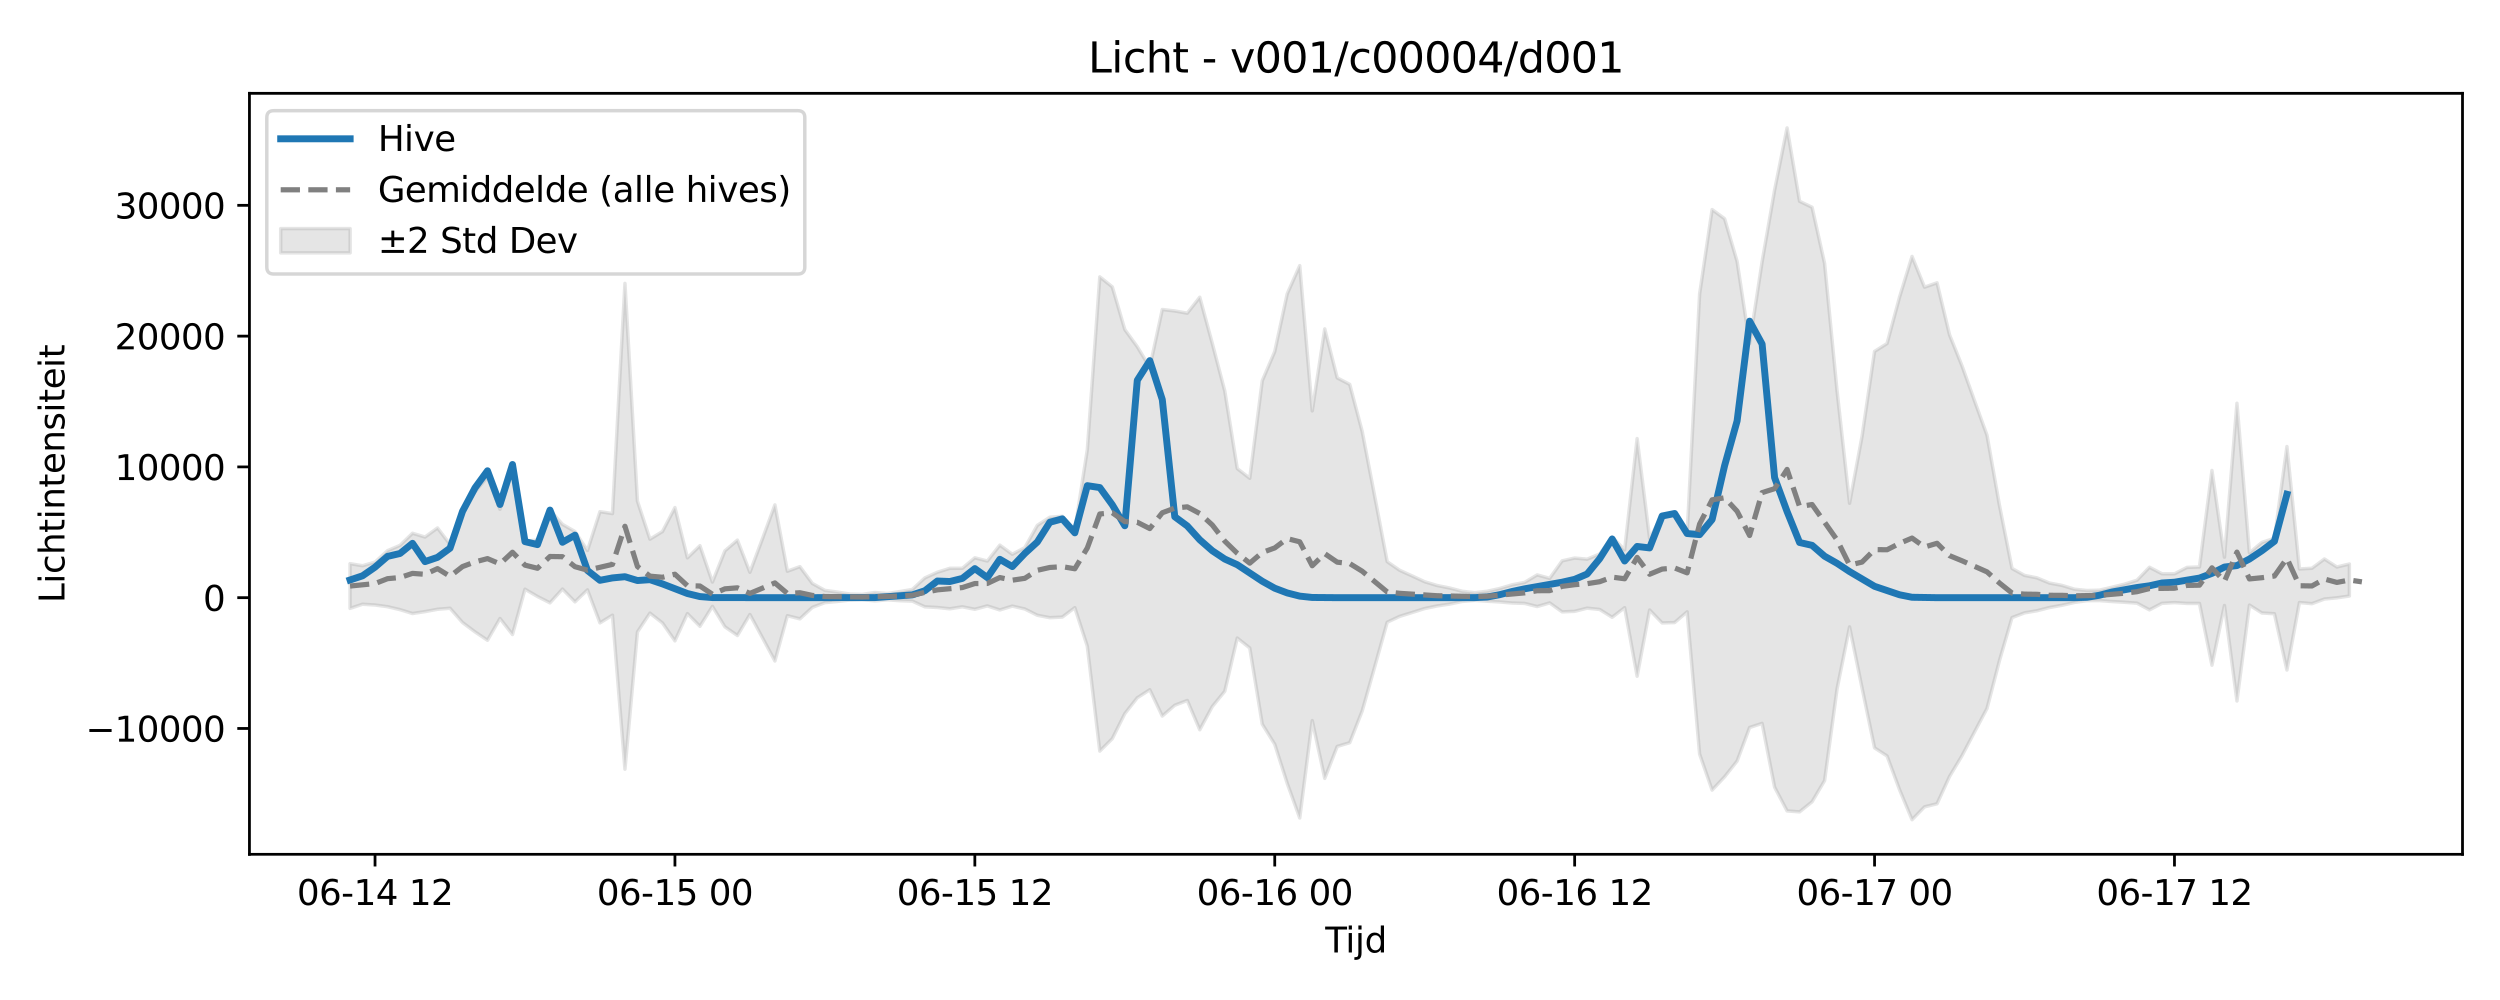 <?xml version="1.0" encoding="utf-8" standalone="no"?>
<!DOCTYPE svg PUBLIC "-//W3C//DTD SVG 1.1//EN"
  "http://www.w3.org/Graphics/SVG/1.1/DTD/svg11.dtd">
<svg xmlns:xlink="http://www.w3.org/1999/xlink" width="720pt" height="288pt" viewBox="0 0 720 288" xmlns="http://www.w3.org/2000/svg" version="1.1">
 <defs>
  <style type="text/css">*{stroke-linejoin: round; stroke-linecap: butt}</style>
 </defs>
 <g id="figure_1">
  <g id="patch_1">
   <path d="M 0 288 
L 720 288 
L 720 0 
L 0 0 
z
" style="fill: #ffffff"/>
  </g>
  <g id="axes_1">
   <g id="patch_2">
    <path d="M 71.84 246.04 
L 709.2 246.04 
L 709.2 26.88 
L 71.84 26.88 
z
" style="fill: #ffffff"/>
   </g>
   <g id="FillBetweenPolyCollection_1">
    <defs>
     <path id="maf5bdc146a" d="M 100.811 -125.662 
L 100.811 -112.777 
L 104.41 -113.981 
L 108.009 -113.755 
L 111.608 -113.27 
L 115.206 -112.419 
L 118.805 -111.305 
L 122.404 -111.852 
L 126.003 -112.524 
L 129.602 -112.824 
L 133.201 -108.725 
L 136.8 -106.02 
L 140.398 -103.599 
L 143.997 -109.879 
L 147.596 -105.257 
L 151.195 -118.308 
L 154.794 -116.21 
L 158.393 -114.378 
L 161.992 -118.353 
L 165.591 -114.666 
L 169.189 -118.114 
L 172.788 -108.609 
L 176.387 -110.822 
L 179.986 -66.468 
L 183.585 -106.007 
L 187.184 -111.414 
L 190.783 -108.592 
L 194.382 -103.433 
L 197.98 -111.276 
L 201.579 -107.619 
L 205.178 -113.359 
L 208.777 -107.466 
L 212.376 -104.97 
L 215.975 -111.023 
L 219.574 -104.342 
L 223.173 -97.64 
L 226.771 -110.677 
L 230.37 -109.77 
L 233.969 -113.078 
L 237.568 -114.436 
L 241.167 -114.77 
L 244.766 -115.189 
L 248.365 -115.306 
L 251.963 -114.942 
L 255.562 -115.244 
L 259.161 -114.998 
L 262.76 -114.866 
L 266.359 -113.23 
L 269.958 -113.044 
L 273.557 -112.66 
L 277.156 -113.239 
L 280.754 -112.528 
L 284.353 -113.501 
L 287.952 -112.327 
L 291.551 -113.439 
L 295.15 -112.608 
L 298.749 -110.806 
L 302.348 -110.104 
L 305.947 -110.277 
L 309.545 -112.992 
L 313.144 -101.89 
L 316.743 -71.683 
L 320.342 -75.268 
L 323.941 -82.468 
L 327.54 -87.041 
L 331.139 -89.355 
L 334.738 -81.78 
L 338.336 -84.889 
L 341.935 -86.26 
L 345.534 -77.827 
L 349.133 -84.499 
L 352.732 -88.916 
L 356.331 -104.244 
L 359.93 -101.375 
L 363.528 -79.444 
L 367.127 -73.642 
L 370.726 -62.376 
L 374.325 -52.418 
L 377.924 -80.473 
L 381.523 -63.826 
L 385.122 -73.025 
L 388.721 -74.1 
L 392.319 -83.255 
L 395.918 -95.965 
L 399.517 -108.8 
L 403.116 -110.491 
L 406.715 -111.6 
L 410.314 -112.74 
L 413.913 -113.486 
L 417.512 -114.028 
L 421.11 -114.79 
L 424.709 -115.094 
L 428.308 -114.845 
L 431.907 -114.636 
L 435.506 -114.327 
L 439.105 -114.222 
L 442.704 -113.313 
L 446.302 -114.359 
L 449.901 -111.776 
L 453.5 -111.935 
L 457.099 -112.846 
L 460.698 -112.479 
L 464.297 -110.222 
L 467.896 -112.992 
L 471.495 -93.24 
L 475.093 -112.322 
L 478.692 -108.594 
L 482.291 -108.699 
L 485.89 -111.795 
L 489.489 -70.836 
L 493.088 -60.452 
L 496.687 -64.278 
L 500.286 -68.81 
L 503.884 -78.476 
L 507.483 -79.66 
L 511.082 -61.293 
L 514.681 -54.452 
L 518.28 -54.183 
L 521.879 -57.09 
L 525.478 -63.171 
L 529.077 -89.601 
L 532.675 -107.462 
L 536.274 -89.863 
L 539.873 -72.619 
L 543.472 -70.278 
L 547.071 -60.569 
L 550.67 -51.922 
L 554.269 -55.627 
L 557.867 -56.511 
L 561.466 -64.367 
L 565.065 -70.363 
L 568.664 -77.191 
L 572.263 -83.973 
L 575.862 -97.808 
L 579.461 -110.126 
L 583.06 -111.491 
L 586.658 -112.103 
L 590.257 -113.029 
L 593.856 -113.68 
L 597.455 -114.492 
L 601.054 -115.014 
L 604.653 -115.028 
L 608.252 -114.758 
L 611.851 -114.543 
L 615.449 -114.287 
L 619.048 -112.358 
L 622.647 -114.237 
L 626.246 -114.447 
L 629.845 -114.211 
L 633.444 -114.211 
L 637.043 -96.422 
L 640.642 -113.615 
L 644.24 -86.112 
L 647.839 -113.735 
L 651.438 -111.456 
L 655.037 -111.242 
L 658.636 -95.031 
L 662.235 -114.47 
L 665.834 -114.142 
L 669.432 -115.481 
L 673.031 -115.818 
L 676.63 -116.345 
L 676.63 -125.572 
L 676.63 -125.572 
L 673.031 -124.704 
L 669.432 -127.011 
L 665.834 -124.342 
L 662.235 -124.143 
L 658.636 -159.398 
L 655.037 -132.972 
L 651.438 -131.788 
L 647.839 -128.801 
L 644.24 -171.864 
L 640.642 -127.523 
L 637.043 -152.513 
L 633.444 -124.719 
L 629.845 -124.587 
L 626.246 -122.738 
L 622.647 -122.757 
L 619.048 -124.638 
L 615.449 -120.891 
L 611.851 -119.754 
L 608.252 -118.877 
L 604.653 -118.033 
L 601.054 -117.935 
L 597.455 -118.308 
L 593.856 -119.409 
L 590.257 -120.079 
L 586.658 -121.572 
L 583.06 -122.289 
L 579.461 -124.29 
L 575.862 -142.348 
L 572.263 -162.632 
L 568.664 -172.579 
L 565.065 -182.625 
L 561.466 -191.58 
L 557.867 -206.559 
L 554.269 -205.293 
L 550.67 -214.15 
L 547.071 -202.442 
L 543.472 -189.061 
L 539.873 -186.802 
L 536.274 -162.38 
L 532.675 -143.054 
L 529.077 -175.39 
L 525.478 -212.144 
L 521.879 -228.309 
L 518.28 -230.022 
L 514.681 -251.158 
L 511.082 -233.223 
L 507.483 -212.592 
L 503.884 -189.072 
L 500.286 -212.71 
L 496.687 -225.005 
L 493.088 -227.648 
L 489.489 -203.333 
L 485.89 -134.247 
L 482.291 -140.15 
L 478.692 -139.616 
L 475.093 -132.92 
L 471.495 -161.691 
L 467.896 -129.638 
L 464.297 -133.357 
L 460.698 -128.45 
L 457.099 -126.958 
L 453.5 -127.282 
L 449.901 -126.478 
L 446.302 -121.438 
L 442.704 -122.433 
L 439.105 -120.281 
L 435.506 -119.574 
L 431.907 -118.511 
L 428.308 -117.713 
L 424.709 -117.299 
L 421.11 -117.712 
L 417.512 -118.655 
L 413.913 -119.371 
L 410.314 -120.457 
L 406.715 -122.129 
L 403.116 -123.755 
L 399.517 -126.234 
L 395.918 -145.053 
L 392.319 -163.715 
L 388.721 -177.297 
L 385.122 -179.17 
L 381.523 -193.282 
L 377.924 -169.658 
L 374.325 -211.497 
L 370.726 -203.403 
L 367.127 -186.754 
L 363.528 -178.334 
L 359.93 -150.249 
L 356.331 -153.054 
L 352.732 -175.405 
L 349.133 -189.124 
L 345.534 -202.397 
L 341.935 -197.803 
L 338.336 -198.448 
L 334.738 -198.869 
L 331.139 -182.187 
L 327.54 -188.144 
L 323.941 -193.103 
L 320.342 -205.383 
L 316.743 -208.264 
L 313.144 -158.464 
L 309.545 -135.399 
L 305.947 -139.323 
L 302.348 -139.037 
L 298.749 -136.704 
L 295.15 -130.284 
L 291.551 -128.376 
L 287.952 -131.001 
L 284.353 -126.428 
L 280.754 -127.356 
L 277.156 -124.33 
L 273.557 -124.329 
L 269.958 -123.191 
L 266.359 -121.568 
L 262.76 -118.246 
L 259.161 -117.63 
L 255.562 -117.074 
L 251.963 -117.361 
L 248.365 -116.829 
L 244.766 -116.922 
L 241.167 -117.491 
L 237.568 -117.971 
L 233.969 -119.962 
L 230.37 -124.812 
L 226.771 -123.483 
L 223.173 -142.596 
L 219.574 -132.796 
L 215.975 -123.179 
L 212.376 -132.444 
L 208.777 -129.362 
L 205.178 -120.361 
L 201.579 -130.845 
L 197.98 -127.336 
L 194.382 -141.818 
L 190.783 -134.911 
L 187.184 -132.723 
L 183.585 -143.683 
L 179.986 -206.387 
L 176.387 -140.09 
L 172.788 -140.644 
L 169.189 -129.456 
L 165.591 -134.925 
L 161.992 -136.99 
L 158.393 -141.088 
L 154.794 -132.467 
L 151.195 -132.16 
L 147.596 -152.657 
L 143.997 -141.318 
L 140.398 -150.64 
L 136.8 -146.331 
L 133.201 -140.927 
L 129.602 -131.214 
L 126.003 -135.95 
L 122.404 -133.335 
L 118.805 -134.426 
L 115.206 -130.931 
L 111.608 -129.409 
L 108.009 -126.112 
L 104.41 -125.076 
L 100.811 -125.662 
z
" style="stroke: #808080; stroke-opacity: 0.2"/>
    </defs>
    <g clip-path="url(#p2684a6dc2f)">
     <use xlink:href="#maf5bdc146a" x="0" y="288" style="fill: #808080; fill-opacity: 0.2; stroke: #808080; stroke-opacity: 0.2"/>
    </g>
   </g>
   <g id="matplotlib.axis_1">
    <g id="xtick_1">
     <g id="line2d_1">
      <defs>
       <path id="me271bc232f" d="M 0 0 
L 0 3.5 
" style="stroke: #000000; stroke-width: 0.8"/>
      </defs>
      <g>
       <use xlink:href="#me271bc232f" x="108.009" y="246.04" style="stroke: #000000; stroke-width: 0.8"/>
      </g>
     </g>
     <g id="text_1">
      <!-- 06-14 12 -->
      <g transform="translate(85.528 260.638) scale(0.1 -0.1)">
       <defs>
        <path id="DejaVuSans-30" d="M 2034 4250 
Q 1547 4250 1301 3770 
Q 1056 3291 1056 2328 
Q 1056 1369 1301 889 
Q 1547 409 2034 409 
Q 2525 409 2770 889 
Q 3016 1369 3016 2328 
Q 3016 3291 2770 3770 
Q 2525 4250 2034 4250 
z
M 2034 4750 
Q 2819 4750 3233 4129 
Q 3647 3509 3647 2328 
Q 3647 1150 3233 529 
Q 2819 -91 2034 -91 
Q 1250 -91 836 529 
Q 422 1150 422 2328 
Q 422 3509 836 4129 
Q 1250 4750 2034 4750 
z
" transform="scale(0.016)"/>
        <path id="DejaVuSans-36" d="M 2113 2584 
Q 1688 2584 1439 2293 
Q 1191 2003 1191 1497 
Q 1191 994 1439 701 
Q 1688 409 2113 409 
Q 2538 409 2786 701 
Q 3034 994 3034 1497 
Q 3034 2003 2786 2293 
Q 2538 2584 2113 2584 
z
M 3366 4563 
L 3366 3988 
Q 3128 4100 2886 4159 
Q 2644 4219 2406 4219 
Q 1781 4219 1451 3797 
Q 1122 3375 1075 2522 
Q 1259 2794 1537 2939 
Q 1816 3084 2150 3084 
Q 2853 3084 3261 2657 
Q 3669 2231 3669 1497 
Q 3669 778 3244 343 
Q 2819 -91 2113 -91 
Q 1303 -91 875 529 
Q 447 1150 447 2328 
Q 447 3434 972 4092 
Q 1497 4750 2381 4750 
Q 2619 4750 2861 4703 
Q 3103 4656 3366 4563 
z
" transform="scale(0.016)"/>
        <path id="DejaVuSans-2d" d="M 313 2009 
L 1997 2009 
L 1997 1497 
L 313 1497 
L 313 2009 
z
" transform="scale(0.016)"/>
        <path id="DejaVuSans-31" d="M 794 531 
L 1825 531 
L 1825 4091 
L 703 3866 
L 703 4441 
L 1819 4666 
L 2450 4666 
L 2450 531 
L 3481 531 
L 3481 0 
L 794 0 
L 794 531 
z
" transform="scale(0.016)"/>
        <path id="DejaVuSans-34" d="M 2419 4116 
L 825 1625 
L 2419 1625 
L 2419 4116 
z
M 2253 4666 
L 3047 4666 
L 3047 1625 
L 3713 1625 
L 3713 1100 
L 3047 1100 
L 3047 0 
L 2419 0 
L 2419 1100 
L 313 1100 
L 313 1709 
L 2253 4666 
z
" transform="scale(0.016)"/>
        <path id="DejaVuSans-20" transform="scale(0.016)"/>
        <path id="DejaVuSans-32" d="M 1228 531 
L 3431 531 
L 3431 0 
L 469 0 
L 469 531 
Q 828 903 1448 1529 
Q 2069 2156 2228 2338 
Q 2531 2678 2651 2914 
Q 2772 3150 2772 3378 
Q 2772 3750 2511 3984 
Q 2250 4219 1831 4219 
Q 1534 4219 1204 4116 
Q 875 4013 500 3803 
L 500 4441 
Q 881 4594 1212 4672 
Q 1544 4750 1819 4750 
Q 2544 4750 2975 4387 
Q 3406 4025 3406 3419 
Q 3406 3131 3298 2873 
Q 3191 2616 2906 2266 
Q 2828 2175 2409 1742 
Q 1991 1309 1228 531 
z
" transform="scale(0.016)"/>
       </defs>
       <use xlink:href="#DejaVuSans-30"/>
       <use xlink:href="#DejaVuSans-36" transform="translate(63.623 0)"/>
       <use xlink:href="#DejaVuSans-2d" transform="translate(127.246 0)"/>
       <use xlink:href="#DejaVuSans-31" transform="translate(163.33 0)"/>
       <use xlink:href="#DejaVuSans-34" transform="translate(226.953 0)"/>
       <use xlink:href="#DejaVuSans-20" transform="translate(290.576 0)"/>
       <use xlink:href="#DejaVuSans-31" transform="translate(322.363 0)"/>
       <use xlink:href="#DejaVuSans-32" transform="translate(385.986 0)"/>
      </g>
     </g>
    </g>
    <g id="xtick_2">
     <g id="line2d_2">
      <g>
       <use xlink:href="#me271bc232f" x="194.382" y="246.04" style="stroke: #000000; stroke-width: 0.8"/>
      </g>
     </g>
     <g id="text_2">
      <!-- 06-15 00 -->
      <g transform="translate(171.901 260.638) scale(0.1 -0.1)">
       <defs>
        <path id="DejaVuSans-35" d="M 691 4666 
L 3169 4666 
L 3169 4134 
L 1269 4134 
L 1269 2991 
Q 1406 3038 1543 3061 
Q 1681 3084 1819 3084 
Q 2600 3084 3056 2656 
Q 3513 2228 3513 1497 
Q 3513 744 3044 326 
Q 2575 -91 1722 -91 
Q 1428 -91 1123 -41 
Q 819 9 494 109 
L 494 744 
Q 775 591 1075 516 
Q 1375 441 1709 441 
Q 2250 441 2565 725 
Q 2881 1009 2881 1497 
Q 2881 1984 2565 2268 
Q 2250 2553 1709 2553 
Q 1456 2553 1204 2497 
Q 953 2441 691 2322 
L 691 4666 
z
" transform="scale(0.016)"/>
       </defs>
       <use xlink:href="#DejaVuSans-30"/>
       <use xlink:href="#DejaVuSans-36" transform="translate(63.623 0)"/>
       <use xlink:href="#DejaVuSans-2d" transform="translate(127.246 0)"/>
       <use xlink:href="#DejaVuSans-31" transform="translate(163.33 0)"/>
       <use xlink:href="#DejaVuSans-35" transform="translate(226.953 0)"/>
       <use xlink:href="#DejaVuSans-20" transform="translate(290.576 0)"/>
       <use xlink:href="#DejaVuSans-30" transform="translate(322.363 0)"/>
       <use xlink:href="#DejaVuSans-30" transform="translate(385.986 0)"/>
      </g>
     </g>
    </g>
    <g id="xtick_3">
     <g id="line2d_3">
      <g>
       <use xlink:href="#me271bc232f" x="280.754" y="246.04" style="stroke: #000000; stroke-width: 0.8"/>
      </g>
     </g>
     <g id="text_3">
      <!-- 06-15 12 -->
      <g transform="translate(258.274 260.638) scale(0.1 -0.1)">
       <use xlink:href="#DejaVuSans-30"/>
       <use xlink:href="#DejaVuSans-36" transform="translate(63.623 0)"/>
       <use xlink:href="#DejaVuSans-2d" transform="translate(127.246 0)"/>
       <use xlink:href="#DejaVuSans-31" transform="translate(163.33 0)"/>
       <use xlink:href="#DejaVuSans-35" transform="translate(226.953 0)"/>
       <use xlink:href="#DejaVuSans-20" transform="translate(290.576 0)"/>
       <use xlink:href="#DejaVuSans-31" transform="translate(322.363 0)"/>
       <use xlink:href="#DejaVuSans-32" transform="translate(385.986 0)"/>
      </g>
     </g>
    </g>
    <g id="xtick_4">
     <g id="line2d_4">
      <g>
       <use xlink:href="#me271bc232f" x="367.127" y="246.04" style="stroke: #000000; stroke-width: 0.8"/>
      </g>
     </g>
     <g id="text_4">
      <!-- 06-16 00 -->
      <g transform="translate(344.647 260.638) scale(0.1 -0.1)">
       <use xlink:href="#DejaVuSans-30"/>
       <use xlink:href="#DejaVuSans-36" transform="translate(63.623 0)"/>
       <use xlink:href="#DejaVuSans-2d" transform="translate(127.246 0)"/>
       <use xlink:href="#DejaVuSans-31" transform="translate(163.33 0)"/>
       <use xlink:href="#DejaVuSans-36" transform="translate(226.953 0)"/>
       <use xlink:href="#DejaVuSans-20" transform="translate(290.576 0)"/>
       <use xlink:href="#DejaVuSans-30" transform="translate(322.363 0)"/>
       <use xlink:href="#DejaVuSans-30" transform="translate(385.986 0)"/>
      </g>
     </g>
    </g>
    <g id="xtick_5">
     <g id="line2d_5">
      <g>
       <use xlink:href="#me271bc232f" x="453.5" y="246.04" style="stroke: #000000; stroke-width: 0.8"/>
      </g>
     </g>
     <g id="text_5">
      <!-- 06-16 12 -->
      <g transform="translate(431.02 260.638) scale(0.1 -0.1)">
       <use xlink:href="#DejaVuSans-30"/>
       <use xlink:href="#DejaVuSans-36" transform="translate(63.623 0)"/>
       <use xlink:href="#DejaVuSans-2d" transform="translate(127.246 0)"/>
       <use xlink:href="#DejaVuSans-31" transform="translate(163.33 0)"/>
       <use xlink:href="#DejaVuSans-36" transform="translate(226.953 0)"/>
       <use xlink:href="#DejaVuSans-20" transform="translate(290.576 0)"/>
       <use xlink:href="#DejaVuSans-31" transform="translate(322.363 0)"/>
       <use xlink:href="#DejaVuSans-32" transform="translate(385.986 0)"/>
      </g>
     </g>
    </g>
    <g id="xtick_6">
     <g id="line2d_6">
      <g>
       <use xlink:href="#me271bc232f" x="539.873" y="246.04" style="stroke: #000000; stroke-width: 0.8"/>
      </g>
     </g>
     <g id="text_6">
      <!-- 06-17 00 -->
      <g transform="translate(517.393 260.638) scale(0.1 -0.1)">
       <defs>
        <path id="DejaVuSans-37" d="M 525 4666 
L 3525 4666 
L 3525 4397 
L 1831 0 
L 1172 0 
L 2766 4134 
L 525 4134 
L 525 4666 
z
" transform="scale(0.016)"/>
       </defs>
       <use xlink:href="#DejaVuSans-30"/>
       <use xlink:href="#DejaVuSans-36" transform="translate(63.623 0)"/>
       <use xlink:href="#DejaVuSans-2d" transform="translate(127.246 0)"/>
       <use xlink:href="#DejaVuSans-31" transform="translate(163.33 0)"/>
       <use xlink:href="#DejaVuSans-37" transform="translate(226.953 0)"/>
       <use xlink:href="#DejaVuSans-20" transform="translate(290.576 0)"/>
       <use xlink:href="#DejaVuSans-30" transform="translate(322.363 0)"/>
       <use xlink:href="#DejaVuSans-30" transform="translate(385.986 0)"/>
      </g>
     </g>
    </g>
    <g id="xtick_7">
     <g id="line2d_7">
      <g>
       <use xlink:href="#me271bc232f" x="626.246" y="246.04" style="stroke: #000000; stroke-width: 0.8"/>
      </g>
     </g>
     <g id="text_7">
      <!-- 06-17 12 -->
      <g transform="translate(603.766 260.638) scale(0.1 -0.1)">
       <use xlink:href="#DejaVuSans-30"/>
       <use xlink:href="#DejaVuSans-36" transform="translate(63.623 0)"/>
       <use xlink:href="#DejaVuSans-2d" transform="translate(127.246 0)"/>
       <use xlink:href="#DejaVuSans-31" transform="translate(163.33 0)"/>
       <use xlink:href="#DejaVuSans-37" transform="translate(226.953 0)"/>
       <use xlink:href="#DejaVuSans-20" transform="translate(290.576 0)"/>
       <use xlink:href="#DejaVuSans-31" transform="translate(322.363 0)"/>
       <use xlink:href="#DejaVuSans-32" transform="translate(385.986 0)"/>
      </g>
     </g>
    </g>
    <g id="text_8">
     <!-- Tijd -->
     <g transform="translate(381.67 274.317) scale(0.1 -0.1)">
      <defs>
       <path id="DejaVuSans-54" d="M -19 4666 
L 3928 4666 
L 3928 4134 
L 2272 4134 
L 2272 0 
L 1638 0 
L 1638 4134 
L -19 4134 
L -19 4666 
z
" transform="scale(0.016)"/>
       <path id="DejaVuSans-69" d="M 603 3500 
L 1178 3500 
L 1178 0 
L 603 0 
L 603 3500 
z
M 603 4863 
L 1178 4863 
L 1178 4134 
L 603 4134 
L 603 4863 
z
" transform="scale(0.016)"/>
       <path id="DejaVuSans-6a" d="M 603 3500 
L 1178 3500 
L 1178 -63 
Q 1178 -731 923 -1031 
Q 669 -1331 103 -1331 
L -116 -1331 
L -116 -844 
L 38 -844 
Q 366 -844 484 -692 
Q 603 -541 603 -63 
L 603 3500 
z
M 603 4863 
L 1178 4863 
L 1178 4134 
L 603 4134 
L 603 4863 
z
" transform="scale(0.016)"/>
       <path id="DejaVuSans-64" d="M 2906 2969 
L 2906 4863 
L 3481 4863 
L 3481 0 
L 2906 0 
L 2906 525 
Q 2725 213 2448 61 
Q 2172 -91 1784 -91 
Q 1150 -91 751 415 
Q 353 922 353 1747 
Q 353 2572 751 3078 
Q 1150 3584 1784 3584 
Q 2172 3584 2448 3432 
Q 2725 3281 2906 2969 
z
M 947 1747 
Q 947 1113 1208 752 
Q 1469 391 1925 391 
Q 2381 391 2643 752 
Q 2906 1113 2906 1747 
Q 2906 2381 2643 2742 
Q 2381 3103 1925 3103 
Q 1469 3103 1208 2742 
Q 947 2381 947 1747 
z
" transform="scale(0.016)"/>
      </defs>
      <use xlink:href="#DejaVuSans-54"/>
      <use xlink:href="#DejaVuSans-69" transform="translate(57.959 0)"/>
      <use xlink:href="#DejaVuSans-6a" transform="translate(85.742 0)"/>
      <use xlink:href="#DejaVuSans-64" transform="translate(113.525 0)"/>
     </g>
    </g>
   </g>
   <g id="matplotlib.axis_2">
    <g id="ytick_1">
     <g id="line2d_8">
      <defs>
       <path id="m7d98e6f53a" d="M 0 0 
L -3.5 0 
" style="stroke: #000000; stroke-width: 0.8"/>
      </defs>
      <g>
       <use xlink:href="#m7d98e6f53a" x="71.84" y="209.794" style="stroke: #000000; stroke-width: 0.8"/>
      </g>
     </g>
     <g id="text_9">
      <!-- −10000 -->
      <g transform="translate(24.648 213.593) scale(0.1 -0.1)">
       <defs>
        <path id="DejaVuSans-2212" d="M 678 2272 
L 4684 2272 
L 4684 1741 
L 678 1741 
L 678 2272 
z
" transform="scale(0.016)"/>
       </defs>
       <use xlink:href="#DejaVuSans-2212"/>
       <use xlink:href="#DejaVuSans-31" transform="translate(83.789 0)"/>
       <use xlink:href="#DejaVuSans-30" transform="translate(147.412 0)"/>
       <use xlink:href="#DejaVuSans-30" transform="translate(211.035 0)"/>
       <use xlink:href="#DejaVuSans-30" transform="translate(274.658 0)"/>
       <use xlink:href="#DejaVuSans-30" transform="translate(338.281 0)"/>
      </g>
     </g>
    </g>
    <g id="ytick_2">
     <g id="line2d_9">
      <g>
       <use xlink:href="#m7d98e6f53a" x="71.84" y="172.13" style="stroke: #000000; stroke-width: 0.8"/>
      </g>
     </g>
     <g id="text_10">
      <!-- 0 -->
      <g transform="translate(58.477 175.93) scale(0.1 -0.1)">
       <use xlink:href="#DejaVuSans-30"/>
      </g>
     </g>
    </g>
    <g id="ytick_3">
     <g id="line2d_10">
      <g>
       <use xlink:href="#m7d98e6f53a" x="71.84" y="134.467" style="stroke: #000000; stroke-width: 0.8"/>
      </g>
     </g>
     <g id="text_11">
      <!-- 10000 -->
      <g transform="translate(33.028 138.266) scale(0.1 -0.1)">
       <use xlink:href="#DejaVuSans-31"/>
       <use xlink:href="#DejaVuSans-30" transform="translate(63.623 0)"/>
       <use xlink:href="#DejaVuSans-30" transform="translate(127.246 0)"/>
       <use xlink:href="#DejaVuSans-30" transform="translate(190.869 0)"/>
       <use xlink:href="#DejaVuSans-30" transform="translate(254.492 0)"/>
      </g>
     </g>
    </g>
    <g id="ytick_4">
     <g id="line2d_11">
      <g>
       <use xlink:href="#m7d98e6f53a" x="71.84" y="96.803" style="stroke: #000000; stroke-width: 0.8"/>
      </g>
     </g>
     <g id="text_12">
      <!-- 20000 -->
      <g transform="translate(33.028 100.602) scale(0.1 -0.1)">
       <use xlink:href="#DejaVuSans-32"/>
       <use xlink:href="#DejaVuSans-30" transform="translate(63.623 0)"/>
       <use xlink:href="#DejaVuSans-30" transform="translate(127.246 0)"/>
       <use xlink:href="#DejaVuSans-30" transform="translate(190.869 0)"/>
       <use xlink:href="#DejaVuSans-30" transform="translate(254.492 0)"/>
      </g>
     </g>
    </g>
    <g id="ytick_5">
     <g id="line2d_12">
      <g>
       <use xlink:href="#m7d98e6f53a" x="71.84" y="59.139" style="stroke: #000000; stroke-width: 0.8"/>
      </g>
     </g>
     <g id="text_13">
      <!-- 30000 -->
      <g transform="translate(33.028 62.938) scale(0.1 -0.1)">
       <defs>
        <path id="DejaVuSans-33" d="M 2597 2516 
Q 3050 2419 3304 2112 
Q 3559 1806 3559 1356 
Q 3559 666 3084 287 
Q 2609 -91 1734 -91 
Q 1441 -91 1130 -33 
Q 819 25 488 141 
L 488 750 
Q 750 597 1062 519 
Q 1375 441 1716 441 
Q 2309 441 2620 675 
Q 2931 909 2931 1356 
Q 2931 1769 2642 2001 
Q 2353 2234 1838 2234 
L 1294 2234 
L 1294 2753 
L 1863 2753 
Q 2328 2753 2575 2939 
Q 2822 3125 2822 3475 
Q 2822 3834 2567 4026 
Q 2313 4219 1838 4219 
Q 1578 4219 1281 4162 
Q 984 4106 628 3988 
L 628 4550 
Q 988 4650 1302 4700 
Q 1616 4750 1894 4750 
Q 2613 4750 3031 4423 
Q 3450 4097 3450 3541 
Q 3450 3153 3228 2886 
Q 3006 2619 2597 2516 
z
" transform="scale(0.016)"/>
       </defs>
       <use xlink:href="#DejaVuSans-33"/>
       <use xlink:href="#DejaVuSans-30" transform="translate(63.623 0)"/>
       <use xlink:href="#DejaVuSans-30" transform="translate(127.246 0)"/>
       <use xlink:href="#DejaVuSans-30" transform="translate(190.869 0)"/>
       <use xlink:href="#DejaVuSans-30" transform="translate(254.492 0)"/>
      </g>
     </g>
    </g>
    <g id="text_14">
     <!-- Lichtintensiteit -->
     <g transform="translate(18.568 173.656) rotate(-90) scale(0.1 -0.1)">
      <defs>
       <path id="DejaVuSans-4c" d="M 628 4666 
L 1259 4666 
L 1259 531 
L 3531 531 
L 3531 0 
L 628 0 
L 628 4666 
z
" transform="scale(0.016)"/>
       <path id="DejaVuSans-63" d="M 3122 3366 
L 3122 2828 
Q 2878 2963 2633 3030 
Q 2388 3097 2138 3097 
Q 1578 3097 1268 2742 
Q 959 2388 959 1747 
Q 959 1106 1268 751 
Q 1578 397 2138 397 
Q 2388 397 2633 464 
Q 2878 531 3122 666 
L 3122 134 
Q 2881 22 2623 -34 
Q 2366 -91 2075 -91 
Q 1284 -91 818 406 
Q 353 903 353 1747 
Q 353 2603 823 3093 
Q 1294 3584 2113 3584 
Q 2378 3584 2631 3529 
Q 2884 3475 3122 3366 
z
" transform="scale(0.016)"/>
       <path id="DejaVuSans-68" d="M 3513 2113 
L 3513 0 
L 2938 0 
L 2938 2094 
Q 2938 2591 2744 2837 
Q 2550 3084 2163 3084 
Q 1697 3084 1428 2787 
Q 1159 2491 1159 1978 
L 1159 0 
L 581 0 
L 581 4863 
L 1159 4863 
L 1159 2956 
Q 1366 3272 1645 3428 
Q 1925 3584 2291 3584 
Q 2894 3584 3203 3211 
Q 3513 2838 3513 2113 
z
" transform="scale(0.016)"/>
       <path id="DejaVuSans-74" d="M 1172 4494 
L 1172 3500 
L 2356 3500 
L 2356 3053 
L 1172 3053 
L 1172 1153 
Q 1172 725 1289 603 
Q 1406 481 1766 481 
L 2356 481 
L 2356 0 
L 1766 0 
Q 1100 0 847 248 
Q 594 497 594 1153 
L 594 3053 
L 172 3053 
L 172 3500 
L 594 3500 
L 594 4494 
L 1172 4494 
z
" transform="scale(0.016)"/>
       <path id="DejaVuSans-6e" d="M 3513 2113 
L 3513 0 
L 2938 0 
L 2938 2094 
Q 2938 2591 2744 2837 
Q 2550 3084 2163 3084 
Q 1697 3084 1428 2787 
Q 1159 2491 1159 1978 
L 1159 0 
L 581 0 
L 581 3500 
L 1159 3500 
L 1159 2956 
Q 1366 3272 1645 3428 
Q 1925 3584 2291 3584 
Q 2894 3584 3203 3211 
Q 3513 2838 3513 2113 
z
" transform="scale(0.016)"/>
       <path id="DejaVuSans-65" d="M 3597 1894 
L 3597 1613 
L 953 1613 
Q 991 1019 1311 708 
Q 1631 397 2203 397 
Q 2534 397 2845 478 
Q 3156 559 3463 722 
L 3463 178 
Q 3153 47 2828 -22 
Q 2503 -91 2169 -91 
Q 1331 -91 842 396 
Q 353 884 353 1716 
Q 353 2575 817 3079 
Q 1281 3584 2069 3584 
Q 2775 3584 3186 3129 
Q 3597 2675 3597 1894 
z
M 3022 2063 
Q 3016 2534 2758 2815 
Q 2500 3097 2075 3097 
Q 1594 3097 1305 2825 
Q 1016 2553 972 2059 
L 3022 2063 
z
" transform="scale(0.016)"/>
       <path id="DejaVuSans-73" d="M 2834 3397 
L 2834 2853 
Q 2591 2978 2328 3040 
Q 2066 3103 1784 3103 
Q 1356 3103 1142 2972 
Q 928 2841 928 2578 
Q 928 2378 1081 2264 
Q 1234 2150 1697 2047 
L 1894 2003 
Q 2506 1872 2764 1633 
Q 3022 1394 3022 966 
Q 3022 478 2636 193 
Q 2250 -91 1575 -91 
Q 1294 -91 989 -36 
Q 684 19 347 128 
L 347 722 
Q 666 556 975 473 
Q 1284 391 1588 391 
Q 1994 391 2212 530 
Q 2431 669 2431 922 
Q 2431 1156 2273 1281 
Q 2116 1406 1581 1522 
L 1381 1569 
Q 847 1681 609 1914 
Q 372 2147 372 2553 
Q 372 3047 722 3315 
Q 1072 3584 1716 3584 
Q 2034 3584 2315 3537 
Q 2597 3491 2834 3397 
z
" transform="scale(0.016)"/>
      </defs>
      <use xlink:href="#DejaVuSans-4c"/>
      <use xlink:href="#DejaVuSans-69" transform="translate(55.713 0)"/>
      <use xlink:href="#DejaVuSans-63" transform="translate(83.496 0)"/>
      <use xlink:href="#DejaVuSans-68" transform="translate(138.477 0)"/>
      <use xlink:href="#DejaVuSans-74" transform="translate(201.855 0)"/>
      <use xlink:href="#DejaVuSans-69" transform="translate(241.064 0)"/>
      <use xlink:href="#DejaVuSans-6e" transform="translate(268.848 0)"/>
      <use xlink:href="#DejaVuSans-74" transform="translate(332.227 0)"/>
      <use xlink:href="#DejaVuSans-65" transform="translate(371.436 0)"/>
      <use xlink:href="#DejaVuSans-6e" transform="translate(432.959 0)"/>
      <use xlink:href="#DejaVuSans-73" transform="translate(496.338 0)"/>
      <use xlink:href="#DejaVuSans-69" transform="translate(548.438 0)"/>
      <use xlink:href="#DejaVuSans-74" transform="translate(576.221 0)"/>
      <use xlink:href="#DejaVuSans-65" transform="translate(615.43 0)"/>
      <use xlink:href="#DejaVuSans-69" transform="translate(676.953 0)"/>
      <use xlink:href="#DejaVuSans-74" transform="translate(704.736 0)"/>
     </g>
    </g>
   </g>
   <g id="line2d_13">
    <path d="M 100.811 167.033 
L 104.41 165.834 
L 108.009 163.336 
L 111.608 160.235 
L 115.206 159.405 
L 118.805 156.481 
L 122.404 161.746 
L 126.003 160.523 
L 129.602 157.886 
L 133.201 147.283 
L 136.8 140.511 
L 140.398 135.591 
L 143.997 145.289 
L 147.596 133.779 
L 151.195 155.986 
L 154.794 156.845 
L 158.393 146.91 
L 161.992 156.171 
L 165.591 154.13 
L 169.189 164.294 
L 172.788 167.127 
L 176.387 166.44 
L 179.986 166.095 
L 183.585 167.193 
L 187.184 166.944 
L 190.783 168.161 
L 197.98 170.937 
L 201.579 171.814 
L 205.178 172.103 
L 223.173 172.13 
L 251.963 172.107 
L 262.76 171.318 
L 266.359 170.132 
L 269.958 167.334 
L 273.557 167.476 
L 277.156 166.583 
L 280.754 163.757 
L 284.353 166.348 
L 287.952 161.081 
L 291.551 163.171 
L 295.15 159.383 
L 298.749 156.096 
L 302.348 150.414 
L 305.947 149.435 
L 309.545 153.452 
L 313.144 139.874 
L 316.743 140.419 
L 320.342 145.379 
L 323.941 151.414 
L 327.54 109.526 
L 331.139 103.868 
L 334.738 115.082 
L 338.336 148.822 
L 341.935 151.479 
L 345.534 155.46 
L 349.133 158.608 
L 352.732 161.006 
L 356.331 162.638 
L 363.528 167.397 
L 367.127 169.405 
L 370.726 170.767 
L 374.325 171.683 
L 377.924 172.069 
L 385.122 172.13 
L 424.709 172.117 
L 428.308 171.94 
L 431.907 171.27 
L 435.506 170.346 
L 439.105 169.578 
L 449.901 167.675 
L 453.5 166.854 
L 457.099 165.315 
L 460.698 160.918 
L 464.297 155.238 
L 467.896 161.564 
L 471.495 157.378 
L 475.093 157.799 
L 478.692 148.615 
L 482.291 147.889 
L 485.89 153.655 
L 489.489 153.969 
L 493.088 149.627 
L 496.687 134.094 
L 500.286 121.234 
L 503.884 92.497 
L 507.483 99.087 
L 511.082 137.551 
L 514.681 147.326 
L 518.28 156.24 
L 521.879 157.059 
L 525.478 160.187 
L 529.077 162.234 
L 532.675 164.612 
L 539.873 168.861 
L 547.071 171.295 
L 550.67 172.013 
L 557.867 172.13 
L 597.455 172.125 
L 601.054 172.016 
L 604.653 171.431 
L 608.252 170.502 
L 615.449 169.207 
L 619.048 168.71 
L 622.647 167.907 
L 626.246 167.68 
L 633.444 166.489 
L 637.043 165.126 
L 640.642 163.31 
L 644.24 162.889 
L 647.839 160.999 
L 651.438 158.599 
L 655.037 155.882 
L 658.636 142.345 
L 658.636 142.345 
" clip-path="url(#p2684a6dc2f)" style="fill: none; stroke: #1f77b4; stroke-width: 2; stroke-linecap: square"/>
   </g>
   <g id="line2d_14">
    <path d="M 100.811 168.78 
L 108.009 168.067 
L 111.608 166.661 
L 115.206 166.325 
L 118.805 165.134 
L 122.404 165.407 
L 126.003 163.763 
L 129.602 165.981 
L 133.201 163.174 
L 136.8 161.825 
L 140.398 160.881 
L 143.997 162.402 
L 147.596 159.043 
L 151.195 162.766 
L 154.794 163.661 
L 158.393 160.267 
L 161.992 160.329 
L 165.591 163.204 
L 169.189 164.215 
L 176.387 162.544 
L 179.986 151.572 
L 183.585 163.155 
L 187.184 165.932 
L 190.783 166.248 
L 194.382 165.375 
L 197.98 168.694 
L 201.579 168.768 
L 205.178 171.14 
L 208.777 169.586 
L 212.376 169.293 
L 215.975 170.899 
L 223.173 167.882 
L 226.771 170.92 
L 230.37 170.709 
L 233.969 171.48 
L 237.568 171.796 
L 248.365 171.932 
L 259.161 171.686 
L 262.76 171.444 
L 266.359 170.601 
L 269.958 169.882 
L 277.156 169.216 
L 280.754 168.058 
L 284.353 168.036 
L 287.952 166.336 
L 291.551 167.093 
L 295.15 166.554 
L 298.749 164.245 
L 302.348 163.429 
L 305.947 163.2 
L 309.545 163.804 
L 313.144 157.823 
L 316.743 148.027 
L 320.342 147.674 
L 323.941 150.215 
L 327.54 150.407 
L 331.139 152.229 
L 334.738 147.676 
L 338.336 146.332 
L 341.935 145.968 
L 345.534 147.888 
L 349.133 151.188 
L 352.732 155.84 
L 356.331 159.351 
L 359.93 162.188 
L 363.528 159.111 
L 367.127 157.802 
L 370.726 155.11 
L 374.325 156.042 
L 377.924 162.935 
L 381.523 159.446 
L 385.122 161.903 
L 388.721 162.302 
L 392.319 164.515 
L 399.517 170.483 
L 403.116 170.877 
L 413.913 171.571 
L 424.709 171.804 
L 428.308 171.721 
L 439.105 170.749 
L 442.704 170.127 
L 446.302 170.101 
L 449.901 168.873 
L 453.5 168.391 
L 457.099 168.098 
L 460.698 167.536 
L 464.297 166.211 
L 467.896 166.685 
L 471.495 160.535 
L 475.093 165.379 
L 478.692 163.895 
L 482.291 163.575 
L 485.89 164.979 
L 489.489 150.915 
L 493.088 143.95 
L 496.687 143.359 
L 500.286 147.24 
L 503.884 154.226 
L 507.483 141.874 
L 511.082 140.742 
L 514.681 135.195 
L 518.28 145.897 
L 521.879 145.3 
L 529.077 155.505 
L 532.675 162.742 
L 536.274 161.879 
L 539.873 158.29 
L 543.472 158.33 
L 547.071 156.495 
L 550.67 154.964 
L 554.269 157.54 
L 557.867 156.465 
L 561.466 160.027 
L 565.065 161.506 
L 572.263 164.698 
L 575.862 167.922 
L 579.461 170.792 
L 583.06 171.11 
L 586.658 171.162 
L 590.257 171.446 
L 593.856 171.455 
L 597.455 171.6 
L 604.653 171.469 
L 611.851 170.851 
L 615.449 170.411 
L 619.048 169.502 
L 626.246 169.408 
L 629.845 168.601 
L 633.444 168.535 
L 637.043 163.532 
L 640.642 167.431 
L 644.24 159.012 
L 647.839 166.732 
L 651.438 166.378 
L 655.037 165.893 
L 658.636 160.785 
L 662.235 168.694 
L 665.834 168.758 
L 669.432 166.754 
L 673.031 167.739 
L 676.63 167.042 
L 680.229 167.576 
L 680.229 167.576 
" clip-path="url(#p2684a6dc2f)" style="fill: none; stroke-dasharray: 5.55,2.4; stroke-dashoffset: 0; stroke: #808080; stroke-width: 1.5"/>
   </g>
   <g id="patch_3">
    <path d="M 71.84 246.04 
L 71.84 26.88 
" style="fill: none; stroke: #000000; stroke-width: 0.8; stroke-linejoin: miter; stroke-linecap: square"/>
   </g>
   <g id="patch_4">
    <path d="M 709.2 246.04 
L 709.2 26.88 
" style="fill: none; stroke: #000000; stroke-width: 0.8; stroke-linejoin: miter; stroke-linecap: square"/>
   </g>
   <g id="patch_5">
    <path d="M 71.84 246.04 
L 709.2 246.04 
" style="fill: none; stroke: #000000; stroke-width: 0.8; stroke-linejoin: miter; stroke-linecap: square"/>
   </g>
   <g id="patch_6">
    <path d="M 71.84 26.88 
L 709.2 26.88 
" style="fill: none; stroke: #000000; stroke-width: 0.8; stroke-linejoin: miter; stroke-linecap: square"/>
   </g>
   <g id="text_15">
    <!-- Licht - v001/c00004/d001 -->
    <g transform="translate(313.383 20.88) scale(0.12 -0.12)">
     <defs>
      <path id="DejaVuSans-76" d="M 191 3500 
L 800 3500 
L 1894 563 
L 2988 3500 
L 3597 3500 
L 2284 0 
L 1503 0 
L 191 3500 
z
" transform="scale(0.016)"/>
      <path id="DejaVuSans-2f" d="M 1625 4666 
L 2156 4666 
L 531 -594 
L 0 -594 
L 1625 4666 
z
" transform="scale(0.016)"/>
     </defs>
     <use xlink:href="#DejaVuSans-4c"/>
     <use xlink:href="#DejaVuSans-69" transform="translate(55.713 0)"/>
     <use xlink:href="#DejaVuSans-63" transform="translate(83.496 0)"/>
     <use xlink:href="#DejaVuSans-68" transform="translate(138.477 0)"/>
     <use xlink:href="#DejaVuSans-74" transform="translate(201.855 0)"/>
     <use xlink:href="#DejaVuSans-20" transform="translate(241.064 0)"/>
     <use xlink:href="#DejaVuSans-2d" transform="translate(272.852 0)"/>
     <use xlink:href="#DejaVuSans-20" transform="translate(308.936 0)"/>
     <use xlink:href="#DejaVuSans-76" transform="translate(340.723 0)"/>
     <use xlink:href="#DejaVuSans-30" transform="translate(399.902 0)"/>
     <use xlink:href="#DejaVuSans-30" transform="translate(463.525 0)"/>
     <use xlink:href="#DejaVuSans-31" transform="translate(527.148 0)"/>
     <use xlink:href="#DejaVuSans-2f" transform="translate(590.771 0)"/>
     <use xlink:href="#DejaVuSans-63" transform="translate(624.463 0)"/>
     <use xlink:href="#DejaVuSans-30" transform="translate(679.443 0)"/>
     <use xlink:href="#DejaVuSans-30" transform="translate(743.066 0)"/>
     <use xlink:href="#DejaVuSans-30" transform="translate(806.689 0)"/>
     <use xlink:href="#DejaVuSans-30" transform="translate(870.312 0)"/>
     <use xlink:href="#DejaVuSans-34" transform="translate(933.936 0)"/>
     <use xlink:href="#DejaVuSans-2f" transform="translate(997.559 0)"/>
     <use xlink:href="#DejaVuSans-64" transform="translate(1031.25 0)"/>
     <use xlink:href="#DejaVuSans-30" transform="translate(1094.727 0)"/>
     <use xlink:href="#DejaVuSans-30" transform="translate(1158.35 0)"/>
     <use xlink:href="#DejaVuSans-31" transform="translate(1221.973 0)"/>
    </g>
   </g>
   <g id="legend_1">
    <g id="patch_7">
     <path d="M 78.84 78.914 
L 229.784 78.914 
Q 231.784 78.914 231.784 76.914 
L 231.784 33.88 
Q 231.784 31.88 229.784 31.88 
L 78.84 31.88 
Q 76.84 31.88 76.84 33.88 
L 76.84 76.914 
Q 76.84 78.914 78.84 78.914 
z
" style="fill: #ffffff; opacity: 0.8; stroke: #cccccc; stroke-linejoin: miter"/>
    </g>
    <g id="line2d_15">
     <path d="M 80.84 39.978 
L 90.84 39.978 
L 100.84 39.978 
" style="fill: none; stroke: #1f77b4; stroke-width: 2; stroke-linecap: square"/>
    </g>
    <g id="text_16">
     <!-- Hive -->
     <g transform="translate(108.84 43.478) scale(0.1 -0.1)">
      <defs>
       <path id="DejaVuSans-48" d="M 628 4666 
L 1259 4666 
L 1259 2753 
L 3553 2753 
L 3553 4666 
L 4184 4666 
L 4184 0 
L 3553 0 
L 3553 2222 
L 1259 2222 
L 1259 0 
L 628 0 
L 628 4666 
z
" transform="scale(0.016)"/>
      </defs>
      <use xlink:href="#DejaVuSans-48"/>
      <use xlink:href="#DejaVuSans-69" transform="translate(75.195 0)"/>
      <use xlink:href="#DejaVuSans-76" transform="translate(102.979 0)"/>
      <use xlink:href="#DejaVuSans-65" transform="translate(162.158 0)"/>
     </g>
    </g>
    <g id="line2d_16">
     <path d="M 80.84 54.657 
L 90.84 54.657 
L 100.84 54.657 
" style="fill: none; stroke-dasharray: 5.55,2.4; stroke-dashoffset: 0; stroke: #808080; stroke-width: 1.5"/>
    </g>
    <g id="text_17">
     <!-- Gemiddelde (alle hives) -->
     <g transform="translate(108.84 58.157) scale(0.1 -0.1)">
      <defs>
       <path id="DejaVuSans-47" d="M 3809 666 
L 3809 1919 
L 2778 1919 
L 2778 2438 
L 4434 2438 
L 4434 434 
Q 4069 175 3628 42 
Q 3188 -91 2688 -91 
Q 1594 -91 976 548 
Q 359 1188 359 2328 
Q 359 3472 976 4111 
Q 1594 4750 2688 4750 
Q 3144 4750 3555 4637 
Q 3966 4525 4313 4306 
L 4313 3634 
Q 3963 3931 3569 4081 
Q 3175 4231 2741 4231 
Q 1884 4231 1454 3753 
Q 1025 3275 1025 2328 
Q 1025 1384 1454 906 
Q 1884 428 2741 428 
Q 3075 428 3337 486 
Q 3600 544 3809 666 
z
" transform="scale(0.016)"/>
       <path id="DejaVuSans-6d" d="M 3328 2828 
Q 3544 3216 3844 3400 
Q 4144 3584 4550 3584 
Q 5097 3584 5394 3201 
Q 5691 2819 5691 2113 
L 5691 0 
L 5113 0 
L 5113 2094 
Q 5113 2597 4934 2840 
Q 4756 3084 4391 3084 
Q 3944 3084 3684 2787 
Q 3425 2491 3425 1978 
L 3425 0 
L 2847 0 
L 2847 2094 
Q 2847 2600 2669 2842 
Q 2491 3084 2119 3084 
Q 1678 3084 1418 2786 
Q 1159 2488 1159 1978 
L 1159 0 
L 581 0 
L 581 3500 
L 1159 3500 
L 1159 2956 
Q 1356 3278 1631 3431 
Q 1906 3584 2284 3584 
Q 2666 3584 2933 3390 
Q 3200 3197 3328 2828 
z
" transform="scale(0.016)"/>
       <path id="DejaVuSans-6c" d="M 603 4863 
L 1178 4863 
L 1178 0 
L 603 0 
L 603 4863 
z
" transform="scale(0.016)"/>
       <path id="DejaVuSans-28" d="M 1984 4856 
Q 1566 4138 1362 3434 
Q 1159 2731 1159 2009 
Q 1159 1288 1364 580 
Q 1569 -128 1984 -844 
L 1484 -844 
Q 1016 -109 783 600 
Q 550 1309 550 2009 
Q 550 2706 781 3412 
Q 1013 4119 1484 4856 
L 1984 4856 
z
" transform="scale(0.016)"/>
       <path id="DejaVuSans-61" d="M 2194 1759 
Q 1497 1759 1228 1600 
Q 959 1441 959 1056 
Q 959 750 1161 570 
Q 1363 391 1709 391 
Q 2188 391 2477 730 
Q 2766 1069 2766 1631 
L 2766 1759 
L 2194 1759 
z
M 3341 1997 
L 3341 0 
L 2766 0 
L 2766 531 
Q 2569 213 2275 61 
Q 1981 -91 1556 -91 
Q 1019 -91 701 211 
Q 384 513 384 1019 
Q 384 1609 779 1909 
Q 1175 2209 1959 2209 
L 2766 2209 
L 2766 2266 
Q 2766 2663 2505 2880 
Q 2244 3097 1772 3097 
Q 1472 3097 1187 3025 
Q 903 2953 641 2809 
L 641 3341 
Q 956 3463 1253 3523 
Q 1550 3584 1831 3584 
Q 2591 3584 2966 3190 
Q 3341 2797 3341 1997 
z
" transform="scale(0.016)"/>
       <path id="DejaVuSans-29" d="M 513 4856 
L 1013 4856 
Q 1481 4119 1714 3412 
Q 1947 2706 1947 2009 
Q 1947 1309 1714 600 
Q 1481 -109 1013 -844 
L 513 -844 
Q 928 -128 1133 580 
Q 1338 1288 1338 2009 
Q 1338 2731 1133 3434 
Q 928 4138 513 4856 
z
" transform="scale(0.016)"/>
      </defs>
      <use xlink:href="#DejaVuSans-47"/>
      <use xlink:href="#DejaVuSans-65" transform="translate(77.49 0)"/>
      <use xlink:href="#DejaVuSans-6d" transform="translate(139.014 0)"/>
      <use xlink:href="#DejaVuSans-69" transform="translate(236.426 0)"/>
      <use xlink:href="#DejaVuSans-64" transform="translate(264.209 0)"/>
      <use xlink:href="#DejaVuSans-64" transform="translate(327.686 0)"/>
      <use xlink:href="#DejaVuSans-65" transform="translate(391.162 0)"/>
      <use xlink:href="#DejaVuSans-6c" transform="translate(452.686 0)"/>
      <use xlink:href="#DejaVuSans-64" transform="translate(480.469 0)"/>
      <use xlink:href="#DejaVuSans-65" transform="translate(543.945 0)"/>
      <use xlink:href="#DejaVuSans-20" transform="translate(605.469 0)"/>
      <use xlink:href="#DejaVuSans-28" transform="translate(637.256 0)"/>
      <use xlink:href="#DejaVuSans-61" transform="translate(676.27 0)"/>
      <use xlink:href="#DejaVuSans-6c" transform="translate(737.549 0)"/>
      <use xlink:href="#DejaVuSans-6c" transform="translate(765.332 0)"/>
      <use xlink:href="#DejaVuSans-65" transform="translate(793.115 0)"/>
      <use xlink:href="#DejaVuSans-20" transform="translate(854.639 0)"/>
      <use xlink:href="#DejaVuSans-68" transform="translate(886.426 0)"/>
      <use xlink:href="#DejaVuSans-69" transform="translate(949.805 0)"/>
      <use xlink:href="#DejaVuSans-76" transform="translate(977.588 0)"/>
      <use xlink:href="#DejaVuSans-65" transform="translate(1036.768 0)"/>
      <use xlink:href="#DejaVuSans-73" transform="translate(1098.291 0)"/>
      <use xlink:href="#DejaVuSans-29" transform="translate(1150.391 0)"/>
     </g>
    </g>
    <g id="patch_8">
     <path d="M 80.84 72.835 
L 100.84 72.835 
L 100.84 65.835 
L 80.84 65.835 
z
" style="fill: #808080; fill-opacity: 0.2; stroke: #808080; stroke-opacity: 0.2; stroke-linejoin: miter"/>
    </g>
    <g id="text_18">
     <!-- ±2 Std Dev -->
     <g transform="translate(108.84 72.835) scale(0.1 -0.1)">
      <defs>
       <path id="DejaVuSans-b1" d="M 2944 4013 
L 2944 2803 
L 4684 2803 
L 4684 2272 
L 2944 2272 
L 2944 1063 
L 2419 1063 
L 2419 2272 
L 678 2272 
L 678 2803 
L 2419 2803 
L 2419 4013 
L 2944 4013 
z
M 678 531 
L 4684 531 
L 4684 0 
L 678 0 
L 678 531 
z
" transform="scale(0.016)"/>
       <path id="DejaVuSans-53" d="M 3425 4513 
L 3425 3897 
Q 3066 4069 2747 4153 
Q 2428 4238 2131 4238 
Q 1616 4238 1336 4038 
Q 1056 3838 1056 3469 
Q 1056 3159 1242 3001 
Q 1428 2844 1947 2747 
L 2328 2669 
Q 3034 2534 3370 2195 
Q 3706 1856 3706 1288 
Q 3706 609 3251 259 
Q 2797 -91 1919 -91 
Q 1588 -91 1214 -16 
Q 841 59 441 206 
L 441 856 
Q 825 641 1194 531 
Q 1563 422 1919 422 
Q 2459 422 2753 634 
Q 3047 847 3047 1241 
Q 3047 1584 2836 1778 
Q 2625 1972 2144 2069 
L 1759 2144 
Q 1053 2284 737 2584 
Q 422 2884 422 3419 
Q 422 4038 858 4394 
Q 1294 4750 2059 4750 
Q 2388 4750 2728 4690 
Q 3069 4631 3425 4513 
z
" transform="scale(0.016)"/>
       <path id="DejaVuSans-44" d="M 1259 4147 
L 1259 519 
L 2022 519 
Q 2988 519 3436 956 
Q 3884 1394 3884 2338 
Q 3884 3275 3436 3711 
Q 2988 4147 2022 4147 
L 1259 4147 
z
M 628 4666 
L 1925 4666 
Q 3281 4666 3915 4102 
Q 4550 3538 4550 2338 
Q 4550 1131 3912 565 
Q 3275 0 1925 0 
L 628 0 
L 628 4666 
z
" transform="scale(0.016)"/>
      </defs>
      <use xlink:href="#DejaVuSans-b1"/>
      <use xlink:href="#DejaVuSans-32" transform="translate(83.789 0)"/>
      <use xlink:href="#DejaVuSans-20" transform="translate(147.412 0)"/>
      <use xlink:href="#DejaVuSans-53" transform="translate(179.199 0)"/>
      <use xlink:href="#DejaVuSans-74" transform="translate(242.676 0)"/>
      <use xlink:href="#DejaVuSans-64" transform="translate(281.885 0)"/>
      <use xlink:href="#DejaVuSans-20" transform="translate(345.361 0)"/>
      <use xlink:href="#DejaVuSans-44" transform="translate(377.148 0)"/>
      <use xlink:href="#DejaVuSans-65" transform="translate(454.15 0)"/>
      <use xlink:href="#DejaVuSans-76" transform="translate(515.674 0)"/>
     </g>
    </g>
   </g>
  </g>
 </g>
 <defs>
  <clipPath id="p2684a6dc2f">
   <rect x="71.84" y="26.88" width="637.36" height="219.16"/>
  </clipPath>
 </defs>
</svg>
